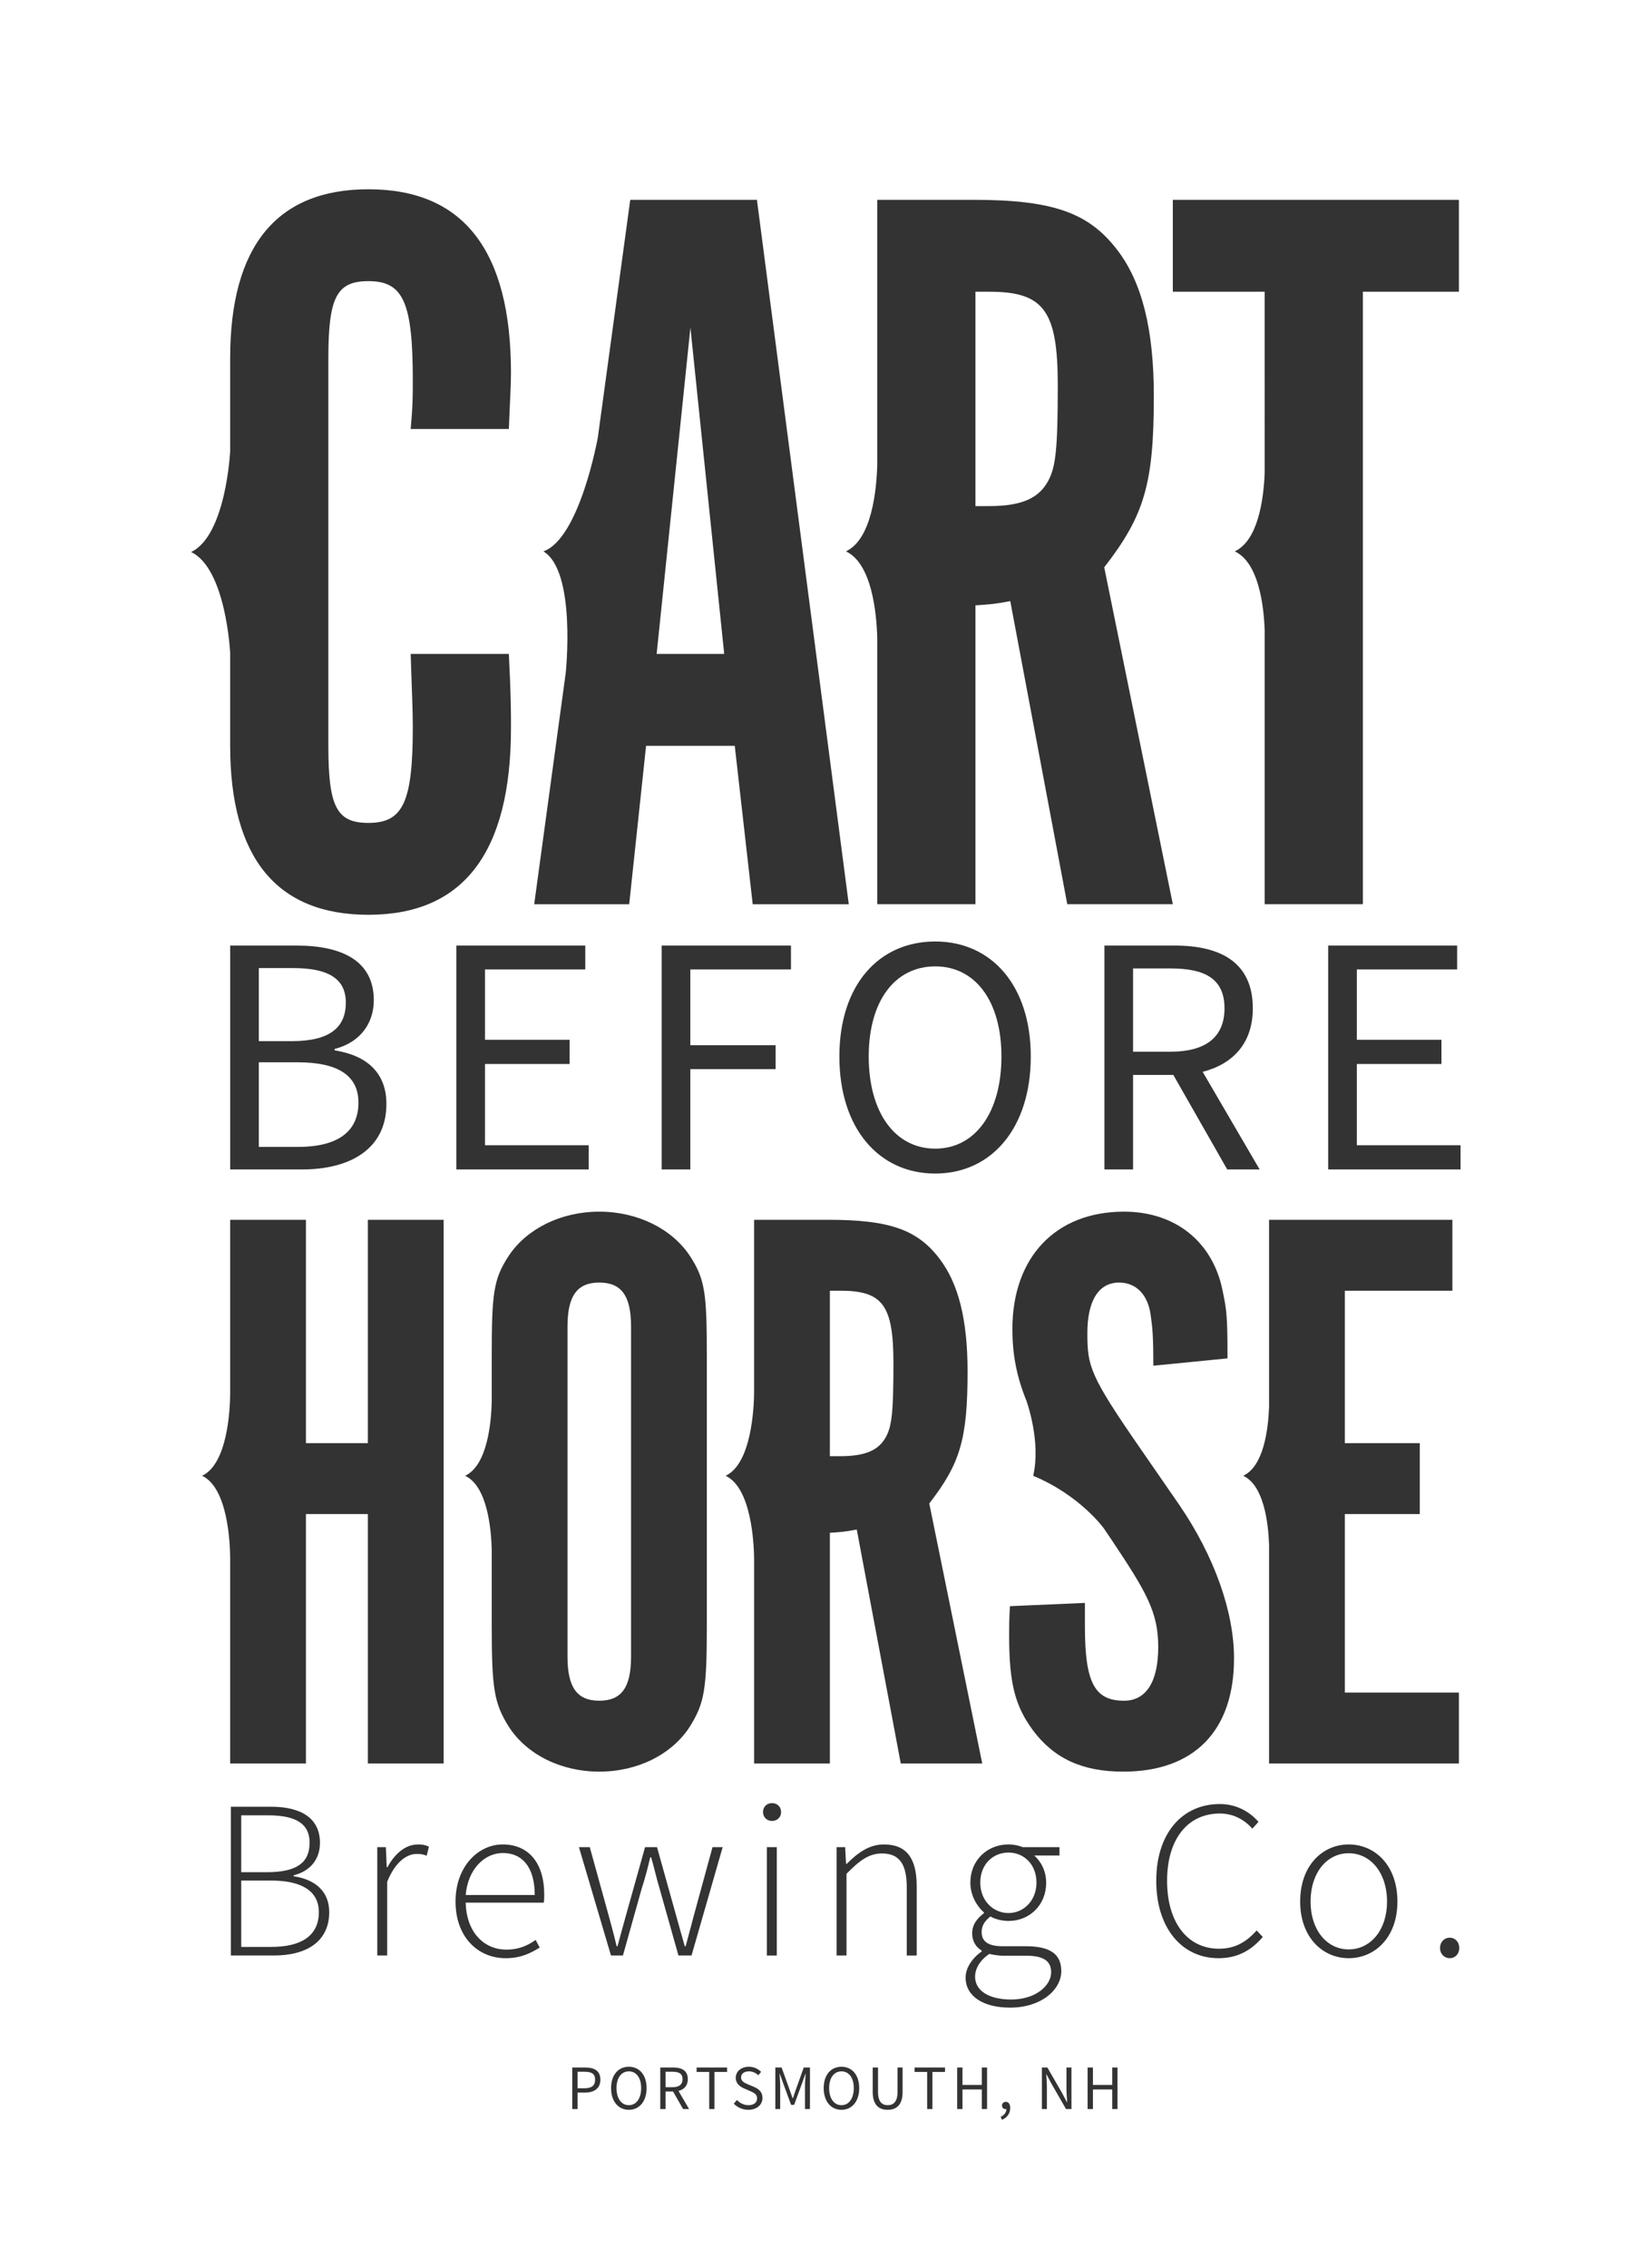 <?xml version="1.0" encoding="utf-8"?>
<!-- Generator: Adobe Illustrator 16.0.0, SVG Export Plug-In . SVG Version: 6.00 Build 0)  -->
<!DOCTYPE svg PUBLIC "-//W3C//DTD SVG 1.1//EN" "http://www.w3.org/Graphics/SVG/1.1/DTD/svg11.dtd">
<svg version="1.1" id="Layer_1" xmlns="http://www.w3.org/2000/svg" xmlns:xlink="http://www.w3.org/1999/xlink" x="0px" y="0px"
	 width="405.583px" height="557.276px" viewBox="0 0 405.583 557.276" style="enable-background:new 0 0 405.583 557.276;"
	 xml:space="preserve">
<rect x="0" y="0" width="405.583" height="557.276" fill="#333333" stroke="none"/>
<style type="text/css">
<![CDATA[
	.st0{clip-path:url(#SVGID_2_);fill:#ffffff;}
]]>
</style>
<g>
	<defs>
		<rect id="SVGID_1_" width="405.583" height="557.276"/>
	</defs>
	<clipPath id="SVGID_2_">
		<use xlink:href="#SVGID_1_"  style="overflow:visible;"/>
	</clipPath>
	<path class="st0" d="M66.672,462.073h-7.375v16.306h7.375c7.266,0,11.703-2.662,11.703-8.542
		C78.375,464.622,74.105,462.073,66.672,462.073"/>
	<path class="st0" d="M123.623,455.305c-4.548,0-8.597,3.938-9.152,10.317h16.973C131.444,458.8,128.394,455.305,123.623,455.305"/>
	<path class="st0" d="M76.102,452.753c0-4.715-3.493-6.709-10.205-6.709h-6.6v13.976h6.267
		C73.106,460.02,76.102,457.581,76.102,452.753"/>
	<path class="st0" d="M85.008,246.34c0-5.953-4.445-8.47-12.915-8.47h-8.47v17.95h8.136C81.066,255.82,85.008,252.463,85.008,246.34
		"/>
	<path class="st0" d="M143.639,509.048h-1.666v4.062h1.666c1.79,0,2.646-0.652,2.646-2.101
		C146.285,509.53,145.397,509.048,143.639,509.048"/>
	<path class="st0" d="M167.779,510.87c0-1.339-0.872-1.821-2.46-1.821h-1.712v3.797h1.712
		C166.907,512.845,167.779,512.192,167.779,510.87"/>
	<path class="st0" d="M154.581,508.954c-1.837,0-3.036,1.572-3.036,4.11c0,2.553,1.199,4.203,3.036,4.203
		c1.821,0,3.02-1.65,3.02-4.203C157.601,510.526,156.401,508.954,154.581,508.954"/>
	<path class="st0" d="M147.307,417.885c5.408,0,7.811-3.203,7.811-10.816v-81.114c0-7.61-2.403-10.816-7.811-10.816
		c-5.406,0-7.811,3.206-7.811,10.816v81.114C139.496,414.682,141.9,417.885,147.307,417.885"/>
	<path class="st0" d="M247.896,455.193c-3.772,0-6.934,2.83-6.934,7.377c0,4.495,3.217,7.489,6.934,7.489
		c3.659,0,6.877-2.994,6.877-7.489C254.772,458.078,251.666,455.193,247.896,455.193"/>
	<path class="st0" d="M217.808,352.994c1.401-2.604,1.804-6.01,1.804-18.026c0-14.22-2.604-17.824-13.019-17.824h-2.604v40.656
		h2.604C212.603,357.799,216.007,356.398,217.808,352.994"/>
	<path class="st0" d="M63.623,261.016v20.799h9.561c9.392,0,14.927-3.439,14.927-10.904c0-6.792-5.284-9.895-14.927-9.895H63.623z"
		/>
	<path class="st0" d="M287.741,237.957h-9.224v20.458h9.224c8.556,0,13.251-3.522,13.251-10.646
		C300.992,240.553,296.297,237.957,287.741,237.957"/>
	<path class="st0" d="M257.675,118.123c1.817-3.373,2.336-7.784,2.336-23.353c0-18.424-3.373-23.094-16.868-23.094h-3.373v52.676
		h3.373C250.929,124.352,255.339,122.535,257.675,118.123"/>
	<polygon class="st0" points="169.71,80.498 161.408,160.679 178.015,160.679 	"/>
	<path class="st0" d="M229.891,237.45c-9.896,0-16.352,8.47-16.352,22.141c0,13.754,6.455,22.644,16.352,22.644
		c9.812,0,16.27-8.89,16.27-22.644C246.16,245.92,239.703,237.45,229.891,237.45"/>
	<path class="st0" d="M206.845,508.954c-1.837,0-3.034,1.572-3.034,4.11c0,2.553,1.197,4.203,3.034,4.203
		c1.821,0,3.021-1.65,3.021-4.203C209.865,510.526,208.666,508.954,206.845,508.954"/>
	<path class="st0" d="M248.56,491.302c5.991,0,9.818-3.385,9.818-6.712c0-2.939-2.164-4.05-6.157-4.05h-5.713
		c-0.554,0-1.94-0.11-3.327-0.442c-2.441,1.662-3.495,3.714-3.495,5.603C239.686,489.028,242.903,491.302,248.56,491.302"/>
	<path class="st0" d="M331.52,455.361c-5.379,0-9.373,4.823-9.373,11.868c0,6.989,3.994,11.76,9.373,11.76
		c5.381,0,9.429-4.771,9.429-11.76C340.948,460.184,336.9,455.361,331.52,455.361"/>
	<path class="st0" d="M0,557.276h405.583V0H0V557.276z M288.29,49.1h70.321v22.576h-23.612v150.502h-24.132v-67.491
		c-0.265-6.429-1.611-16.511-7.343-19.209c5.731-2.697,7.078-12.784,7.343-19.217V71.676H288.29V49.1z M309.629,287.348h-7.965
		l-13.252-23.229h-9.895v23.229h-7.043v-55.012h17.274c11.153,0,19.204,4.025,19.204,15.432c0,8.554-4.864,13.667-12.327,15.595
		L309.629,287.348z M215.637,114.214V49.1h23.614c19.461,0,28.285,3.115,35.289,12.196c6.228,8.045,9.082,19.721,9.082,36.069
		c0,21.538-2.336,29.323-12.194,42.037l16.865,82.776h-25.947l-14.013-74.473c-4.152,0.778-4.93,0.778-8.562,1.038v73.435h-24.134
		v-65.445c-0.166-6.069-1.307-18.25-7.691-21.255C214.33,132.474,215.471,120.287,215.637,114.214 M257.157,462.627
		c0,5.435-4.049,9.371-9.262,9.371c-1.497,0-3.218-0.387-4.438-1.107c-1.165,0.943-2.164,2.051-2.164,3.824
		c0,1.943,1.11,3.495,5.104,3.495h5.712c5.99,0,8.764,1.888,8.764,6.103c0,4.602-4.937,8.983-12.592,8.983
		c-6.71,0-10.926-2.882-10.926-7.376c0-2.33,1.499-4.657,3.938-6.432v-0.224c-1.331-0.776-2.33-2.22-2.33-4.271
		c0-2.385,1.721-4.047,2.886-4.879v-0.224c-1.663-1.441-3.328-4.104-3.328-7.321c0-5.489,4.159-9.371,9.374-9.371
		c1.441,0,2.662,0.332,3.493,0.665h9.04v2.052h-6.212C255.938,457.413,257.157,459.797,257.157,462.627 M178.37,362.614
		c6.41-3.018,6.956-16.923,6.993-20.353v-42.545h18.226c15.021,0,21.831,2.403,27.237,9.414c4.809,6.208,7.011,15.222,7.011,27.839
		c0,16.624-1.803,22.635-9.414,32.447l13.02,63.891h-20.028l-10.815-57.481c-3.203,0.6-3.806,0.6-6.61,0.8v56.682h-18.625v-50.343
		C185.326,379.536,184.78,365.629,178.37,362.614 M114.335,362.614c5.408-2.546,6.39-12.826,6.535-18.042v-11.006
		c0-15.824,0.401-19.229,4.206-25.037c4.405-6.61,12.819-10.814,22.23-10.814c9.415,0,17.826,4.204,22.233,10.814
		c3.806,5.809,4.207,9.213,4.207,25.037v65.693c0,16.022-0.602,19.229-4.207,25.035c-4.407,6.811-12.818,11.015-22.233,11.015
		c-9.411,0-17.825-4.204-22.23-11.015c-3.607-5.807-4.206-9.214-4.206-25.035v-18.604
		C120.725,375.439,119.743,365.159,114.335,362.614 M140.009,255.482v5.953h-20.798v19.96h25.494v5.952h-32.537v-55.012h31.698v5.87
		h-24.655v17.276H140.009z M169.687,262.695v24.653h-7.043v-55.012h31.782v5.87h-24.739v18.618h20.965v5.87H169.687z
		 M229.892,288.354c-13.838,0-23.566-11.066-23.566-28.762c0-17.609,9.729-28.26,23.566-28.26c13.752,0,23.48,10.734,23.48,28.26
		C253.372,277.288,243.644,288.354,229.892,288.354 M139.06,165.354c0,0,2.657-24.995-5.491-29.877
		c8.955-3.166,13.39-28.025,13.39-28.025v0.001L154.92,49.1h31.139l22.574,173.078h-23.611l-4.414-38.923h-21.797l-4.149,38.923
		h-23.354L139.06,165.354z M46.972,135.639c8.594-4.044,9.605-24.77,9.605-24.77V88.023c0-27.506,11.418-41.518,33.994-41.518
		c23.353,0,35.031,15.05,35.031,45.15c0,3.373-0.26,6.747-0.521,13.753h-24.13c0.519-5.708,0.519-8.303,0.519-11.936
		c0-19.202-2.336-24.392-10.899-24.392c-7.786,0-9.861,3.892-9.861,18.943v95.231c0,15.05,2.075,18.943,9.861,18.943
		c8.563,0,10.899-5.19,10.899-23.614c0-4.411-0.261-9.341-0.519-17.904h24.13c0.521,10.38,0.521,14.012,0.521,18.163
		c0,30.62-11.678,45.93-35.031,45.93c-22.576,0-33.994-14.012-33.994-41.518V160.41C56.577,160.41,55.566,139.684,46.972,135.639
		 M94.985,271.248c0,10.817-8.553,16.101-20.797,16.101H56.579v-55.012h16.353c11.153,0,18.953,3.772,18.953,13.418
		c0,5.45-3.104,10.314-9.646,11.992v0.337C90.289,259.337,94.985,263.7,94.985,271.248 M67.338,480.486H56.744v-36.553h9.873
		c7.321,0,12.035,2.775,12.035,8.875c0,3.827-2.162,6.88-6.489,7.986v0.224c5.381,0.776,8.764,3.771,8.764,8.818
		C80.927,476.881,75.603,480.486,67.338,480.486 M104.882,455.97c-0.888-0.333-1.388-0.441-2.441-0.441
		c-2.385,0-5.214,1.829-7.266,6.82v18.137h-2.44v-26.622h2.108l0.221,4.937h0.166c1.775-3.271,4.382-5.602,7.543-5.602
		c0.999,0,1.775,0.109,2.662,0.555L104.882,455.97z M109.052,433.307H90.424v-61.286H75.203v61.286H56.577v-50.631
		c-0.04-3.812-0.634-17.117-6.896-20.062c6.262-2.947,6.856-16.25,6.896-20.064v-42.833h18.626v54.877h15.221v-54.877h18.628
		V433.307z M133.662,467.506h-19.191c0.112,6.712,4.05,11.537,10.039,11.537c2.885,0,5.159-0.943,7.156-2.385l0.997,1.885
		c-2.107,1.277-4.492,2.607-8.374,2.607c-6.822,0-12.314-5.212-12.314-13.921c0-8.707,5.659-14.031,11.593-14.031
		c6.323,0,10.205,4.492,10.205,12.311C133.773,466.177,133.773,466.841,133.662,467.506 M143.81,514.169h-1.837v4.047h-1.308
		v-10.212h3.145c2.257,0,3.767,0.764,3.767,3.005C147.577,513.158,146.036,514.169,143.81,514.169 M154.58,518.404
		c-2.568,0-4.374-2.055-4.374-5.339c0-3.27,1.806-5.246,4.374-5.246c2.553,0,4.359,1.992,4.359,5.246
		C158.939,516.349,157.133,518.404,154.58,518.404 M167.904,518.216l-2.46-4.312h-1.837v4.312H162.3v-10.212h3.206
		c2.071,0,3.565,0.748,3.565,2.865c0,1.588-0.903,2.537-2.288,2.895l2.599,4.452H167.904z M166.767,480.486l-4.658-16.528
		c-0.776-2.55-1.276-4.992-2.053-7.6h-0.221c-0.611,2.607-1.276,5.16-2.108,7.709l-4.604,16.419h-2.94l-7.875-26.622h2.662
		l4.77,17.248c0.666,2.441,1.276,4.714,1.831,7.099h0.221c0.61-2.385,1.276-4.657,1.941-7.099l4.826-17.248h2.94l4.824,17.248
		c0.667,2.441,1.331,4.714,1.998,7.099h0.221c0.61-2.385,1.276-4.657,1.886-7.099l4.715-17.248h2.496l-7.655,26.622H166.767z
		 M178.721,509.094h-3.098v9.122h-1.292v-9.122h-3.098v-1.09h7.488V509.094z M183.935,518.404c-1.433,0-2.678-0.592-3.565-1.51
		l0.778-0.903c0.732,0.763,1.744,1.277,2.818,1.277c1.338,0,2.132-0.671,2.132-1.666c0-1.044-0.747-1.37-1.712-1.807l-1.463-0.638
		c-0.95-0.405-2.071-1.137-2.071-2.631c0-1.557,1.37-2.708,3.223-2.708c1.214,0,2.288,0.513,3.004,1.26l-0.685,0.841
		c-0.623-0.591-1.385-0.965-2.319-0.965c-1.152,0-1.915,0.576-1.915,1.494c0,0.98,0.903,1.354,1.697,1.697l1.463,0.622
		c1.183,0.515,2.102,1.215,2.102,2.725C187.422,517.112,186.083,518.404,183.935,518.404 M187.559,445.266
		c0-1.388,0.999-2.22,2.219-2.22c1.22,0,2.218,0.832,2.218,2.22c0,1.275-0.998,2.162-2.218,2.162
		C188.558,447.428,187.559,446.542,187.559,445.266 M188.501,453.864h2.441v26.623h-2.441V453.864z M199.095,518.216h-1.23v-5.62
		c0-0.902,0.109-2.115,0.171-3.019h-0.062l-0.81,2.271l-1.961,5.341h-0.747l-1.961-5.341l-0.81-2.271h-0.062
		c0.062,0.903,0.155,2.116,0.155,3.019v5.62h-1.198v-10.212h1.541l1.977,5.48l0.732,2.086h0.062l0.716-2.086l1.961-5.48h1.526
		V518.216z M206.845,518.404c-2.568,0-4.375-2.055-4.375-5.339c0-3.27,1.807-5.246,4.375-5.246c2.554,0,4.359,1.992,4.359,5.246
		C211.204,516.349,209.398,518.404,206.845,518.404 M221.865,513.998c0,3.285-1.588,4.406-3.674,4.406s-3.674-1.121-3.674-4.406
		v-5.993h1.308v6.025c0,2.459,1.043,3.238,2.366,3.238c1.354,0,2.428-0.779,2.428-3.238v-6.025h1.246V513.998z M216.786,455.416
		c-3.162,0-5.436,1.665-8.708,4.992v20.078h-2.441v-26.622h2.109l0.221,4.104h0.166c2.72-2.717,5.491-4.769,9.152-4.769
		c5.491,0,8.043,3.327,8.043,10.204v17.083h-2.441v-16.751C222.887,458.078,221.112,455.416,216.786,455.416 M232.293,509.094
		h-3.098v9.122h-1.292v-9.122h-3.098v-1.09h7.487V509.094z M242.628,518.216h-1.292v-4.81h-4.748v4.81h-1.308v-10.212h1.308v4.282
		h4.748v-4.282h1.292V518.216z M246.284,520.864l-0.312-0.748c0.871-0.389,1.4-1.059,1.4-1.899
		c-0.047,0.017-0.108,0.017-0.155,0.017c-0.498,0-0.919-0.312-0.919-0.888c0-0.561,0.437-0.902,0.95-0.902
		c0.669,0,1.074,0.576,1.074,1.51C248.323,519.291,247.545,520.334,246.284,520.864 M263.374,518.216h-1.339l-3.689-6.429
		l-1.104-2.102h-0.062c0.062,1.027,0.155,2.117,0.155,3.191v5.339h-1.229v-10.212h1.338l3.705,6.414l1.105,2.117h0.062
		c-0.062-1.028-0.172-2.179-0.172-3.253v-5.278h1.229V518.216z M274.69,518.216h-1.292v-4.81h-4.748v4.81h-1.309v-10.212h1.309
		v4.282h4.748v-4.282h1.292V518.216z M253.864,425.094c-4.407-6.008-5.809-11.616-5.809-23.23c0-2.205,0-4.006,0.199-7.212
		l18.428-0.8v5.807c0,13.819,2.403,18.227,9.612,18.227c5.408,0,8.411-4.605,8.411-13.22c0-8.611-3.003-13.618-11.416-26.236
		l-1.968-2.908c-0.011-0.017-5.818-8.1-17.356-12.907c1.966-8.394-1.603-18.255-1.603-18.255l0.02,0.02
		c-2.547-6.222-3.527-11.704-3.527-17.824c0-17.625,10.615-28.84,27.439-28.84c12.618,0,21.831,7.41,24.234,19.429
		c1.001,4.806,1.202,6.207,1.202,16.623l-18.228,1.802c0-6.809-0.197-9.214-0.599-12.017c-0.603-5.407-3.605-8.413-7.812-8.413
		c-5.007,0-7.811,4.407-7.811,12.416c0,8.214,0.602,10.416,13.22,28.643l9.412,13.621c8.614,12.618,13.42,26.236,13.42,37.652
		c0,17.825-9.812,27.839-27.24,27.839C266.081,435.309,259.069,432.106,253.864,425.094 M299.524,481.151
		c-8.985,0-15.309-7.377-15.309-19.023c0-11.592,6.323-18.858,15.642-18.858c4.271,0,7.543,2.107,9.483,4.383l-1.497,1.665
		c-1.998-2.221-4.659-3.719-7.986-3.719c-7.987,0-12.979,6.381-12.979,16.529c0,10.149,4.938,16.693,12.756,16.693
		c3.772,0,6.602-1.497,9.264-4.492l1.497,1.61C307.621,479.156,304.294,481.151,299.524,481.151 M305.605,362.614
		c5.008-2.357,6.13-11.353,6.34-16.814v-46.083h45.064v17.427h-26.438v37.45h18.427v17.428h-18.427v43.862h28.04v17.424h-46.666
		v-53.881C311.735,373.965,310.613,364.969,305.605,362.614 M331.52,481.151c-6.378,0-11.926-5.103-11.926-13.921
		c0-8.93,5.548-14.031,11.926-14.031c6.435,0,11.979,5.102,11.979,14.031C343.499,476.048,337.954,481.151,331.52,481.151
		 M356.361,481.151c-1.22,0-2.385-0.942-2.385-2.495c0-1.61,1.165-2.552,2.385-2.552c1.221,0,2.33,0.941,2.33,2.552
		C358.691,480.208,357.582,481.151,356.361,481.151 M359.015,287.348h-32.536v-55.012h31.696v5.87h-24.653v17.276h20.797v5.953
		h-20.797v19.96h25.493V287.348z"/>
</g>
</svg>
